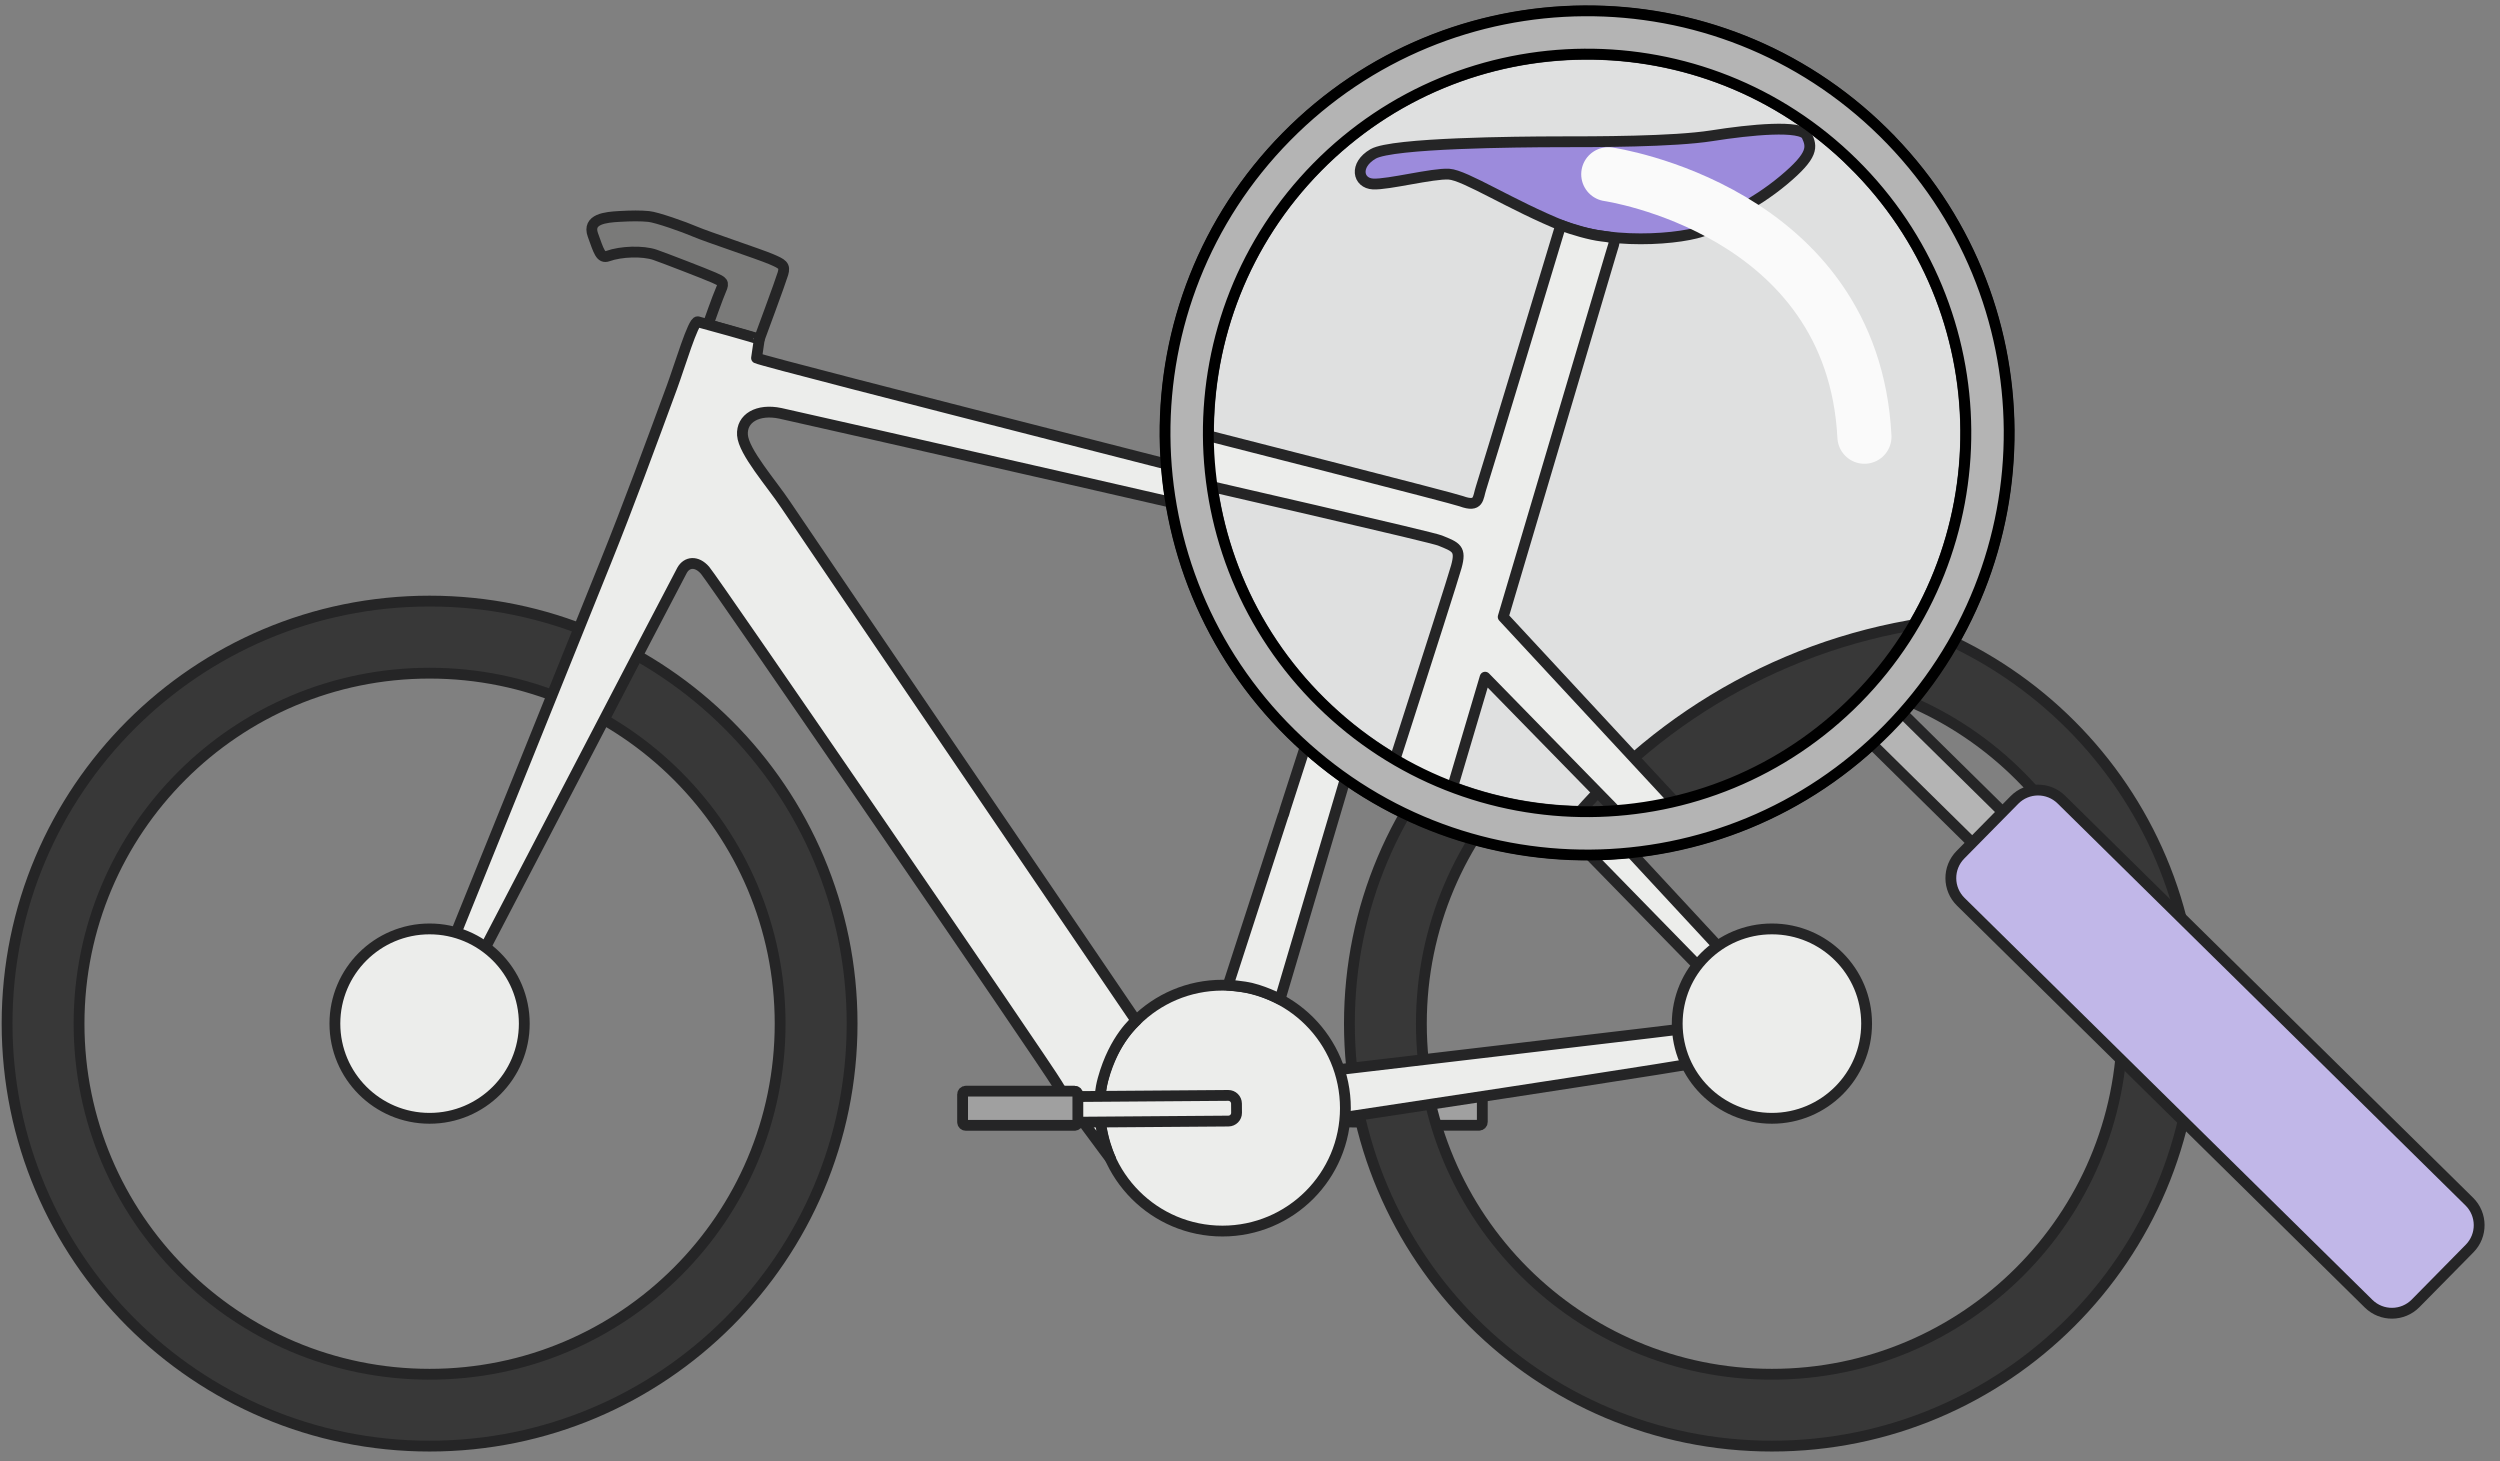 <svg width="231" height="135" viewBox="0 0 231 135" fill="none" xmlns="http://www.w3.org/2000/svg">
<rect x="0" y="0" width="231" height="135" fill="#808080" stroke="none"/>
<path d="M127.595 103.695L112.415 103.581C111.995 103.578 111.658 103.235 111.661 102.815L111.667 101.966C111.67 101.546 112.013 101.208 112.433 101.211L127.613 101.325L127.595 103.705L127.595 103.695Z" fill="#ECEDEB" stroke="#252526" stroke-linejoin="round"/>
<path d="M126.615 103.973H136.665C136.831 103.973 136.965 103.838 136.965 103.673V101.113C136.965 100.947 136.831 100.813 136.665 100.813H126.615C126.449 100.813 126.315 100.947 126.315 101.113V103.673C126.315 103.838 126.449 103.973 126.615 103.973Z" fill="#A0A0A0" stroke="#252526" stroke-linejoin="round"/>
<path d="M39.694 55.541C18.134 55.541 0.654 73.021 0.654 94.581C0.654 116.141 18.134 133.621 39.694 133.621C61.254 133.621 78.734 116.141 78.734 94.581C78.734 73.021 61.254 55.541 39.694 55.541ZM39.694 126.981C21.804 126.981 7.304 112.481 7.304 94.591C7.304 76.701 21.804 62.201 39.694 62.201C57.584 62.201 72.084 76.701 72.084 94.591C72.084 112.481 57.584 126.981 39.694 126.981Z" fill="#383838" stroke="#252526" stroke-linejoin="round"/>
<path d="M163.725 55.541C142.165 55.541 124.685 73.021 124.685 94.581C124.685 116.141 142.165 133.621 163.725 133.621C185.285 133.621 202.765 116.141 202.765 94.581C202.765 73.021 185.285 55.541 163.725 55.541ZM163.725 126.981C145.835 126.981 131.335 112.481 131.335 94.591C131.335 76.701 145.835 62.201 163.725 62.201C181.615 62.201 196.115 76.701 196.115 94.591C196.115 112.481 181.615 126.981 163.725 126.981Z" fill="#383838" stroke="#252526" stroke-linejoin="round"/>
<path d="M132.704 23.231C135.524 23.231 140.754 23.231 143.364 22.821C145.974 22.411 149.484 22.061 149.834 22.821C150.184 23.581 150.314 24.131 148.254 25.851C146.194 27.571 144.124 28.391 143.234 29.081C142.344 29.771 136.844 30.411 133.294 28.991C129.744 27.571 126.584 25.511 125.484 25.441C124.384 25.371 121.354 26.161 120.324 26.111C119.294 26.061 119.014 24.821 120.324 24.061C121.634 23.301 130.294 23.241 132.704 23.231Z" fill="#9C8BDC" stroke="#252526" stroke-linejoin="round"/>
<path d="M117.964 99.512C117.964 99.512 158.084 94.792 159.424 94.592C160.764 94.392 161.544 95.202 161.654 95.802C161.764 96.402 161.434 97.182 160.094 97.622C158.754 98.072 118.634 104.082 118.634 104.082L117.964 99.512Z" fill="#ECEDEB" stroke="#252526" stroke-linejoin="round"/>
<path d="M70.144 31.372C70.144 31.372 72.124 26.032 72.344 25.282C72.564 24.532 72.294 24.392 71.244 23.942C70.194 23.492 65.284 21.862 64.244 21.412C63.204 20.962 60.674 20.072 59.934 20.002C59.194 19.932 58.374 19.932 57.184 20.002C55.994 20.072 54.244 20.222 54.784 21.712C55.324 23.202 55.494 23.902 56.164 23.662C57.384 23.222 59.394 23.162 60.514 23.542C61.404 23.852 65.134 25.292 65.954 25.652C66.774 26.012 66.924 26.092 66.624 26.762C66.324 27.432 65.424 29.992 65.424 29.992L70.144 31.362V31.372Z" fill="#7A7A79" stroke="#252526" stroke-linejoin="round"/>
<path d="M112.955 113.751C119.229 113.751 124.315 108.665 124.315 102.391C124.315 96.117 119.229 91.031 112.955 91.031C106.681 91.031 101.595 96.117 101.595 102.391C101.595 108.665 106.681 113.751 112.955 113.751Z" fill="#ECEDEB" stroke="#252526" stroke-linejoin="round"/>
<path d="M164.435 93.592C163.935 93.022 134.215 60.992 129.175 55.562C133.015 42.582 136.495 30.882 136.495 30.882C136.825 29.772 136.955 29.772 135.885 29.652C135.075 29.562 133.935 29.212 133.095 28.902C132.765 30.012 127.895 46.122 127.675 46.792C127.455 47.462 127.565 48.132 126.335 47.682C125.105 47.232 70.795 33.532 69.905 33.082C69.905 33.082 70.025 32.312 70.155 31.362C70.165 31.282 64.855 29.832 64.475 29.732C64.055 29.622 62.825 33.762 62.095 35.752C60.155 41.022 58.055 46.742 55.955 51.952C53.515 58.002 51.085 64.042 48.645 70.092C46.595 75.162 44.555 80.232 42.495 85.302C41.575 87.582 40.725 89.912 39.705 92.152C38.785 94.162 38.235 95.382 38.955 95.772C39.525 96.082 40.185 96.462 41.185 94.582C42.185 92.702 62.585 53.472 63.025 52.692C63.465 51.912 64.365 51.802 65.145 52.692C65.925 53.582 96.795 98.612 97.685 100.172C98.575 101.732 102.625 107.092 102.625 107.092C102.625 107.092 100.885 103.502 101.925 99.712C102.965 95.922 104.975 94.312 104.975 94.312C104.975 94.312 73.955 48.672 72.615 46.662C71.275 44.652 68.715 41.762 68.605 40.202C68.495 38.642 70.025 37.752 72.105 38.192C74.175 38.642 123.775 49.892 124.885 50.342C125.995 50.792 126.335 50.902 125.995 52.122C125.665 53.352 118.975 74.082 118.755 74.742C118.645 75.072 118.645 75.212 118.555 75.362L113.475 91.032C114.035 91.062 114.545 91.132 115.045 91.202C116.565 91.432 118.275 92.332 118.275 92.332C118.275 92.332 122.295 78.742 127.965 59.632C133.175 64.962 160.715 93.132 162.095 94.562C163.625 96.142 164.095 95.802 164.445 95.562C164.795 95.332 165.515 94.802 164.445 93.562L164.435 93.592Z" fill="#ECEDEB" stroke="#252526" stroke-linejoin="round"/>
<path d="M39.694 103.332C44.527 103.332 48.444 99.415 48.444 94.582C48.444 89.749 44.527 85.832 39.694 85.832C34.862 85.832 30.944 89.749 30.944 94.582C30.944 99.415 34.862 103.332 39.694 103.332Z" fill="#ECEDEB" stroke="#252526" stroke-linejoin="round"/>
<path d="M163.725 103.332C168.557 103.332 172.475 99.415 172.475 94.582C172.475 89.749 168.557 85.832 163.725 85.832C158.892 85.832 154.975 89.749 154.975 94.582C154.975 99.415 158.892 103.332 163.725 103.332Z" fill="#ECEDEB" stroke="#252526" stroke-linejoin="round"/>
<path d="M98.307 101.33L113.486 101.216C113.906 101.213 114.249 101.551 114.252 101.971L114.258 102.821C114.262 103.241 113.924 103.583 113.504 103.586L98.325 103.7L98.307 101.32L98.307 101.33Z" fill="#ECEDEB" stroke="#252526" stroke-linejoin="round"/>
<path d="M99.294 100.822H89.244C89.079 100.822 88.944 100.957 88.944 101.122V103.682C88.944 103.848 89.079 103.982 89.244 103.982H99.294C99.46 103.982 99.594 103.848 99.594 103.682V101.122C99.594 100.957 99.46 100.822 99.294 100.822Z" fill="#A0A0A0" stroke="#252526" stroke-linejoin="round"/>
<path d="M172.604 13.662C187.154 28.002 187.324 51.422 172.984 65.962C158.654 80.502 135.234 80.672 120.684 66.332C106.144 52.002 105.974 28.582 120.304 14.042C134.644 -0.508 158.064 -0.678 172.604 13.652V13.662Z" fill="#DFE0E0" stroke="#252526" stroke-width="5" stroke-miterlimit="10"/>
<mask id="mask0_3526_62204" style="mask-type:luminance" maskUnits="userSpaceOnUse" x="110" y="3" width="75" height="74">
<path d="M173.474 13.662C188.024 28.002 188.194 51.422 173.854 65.962C159.524 80.502 136.104 80.672 121.554 66.332C107.014 52.002 106.844 28.582 121.174 14.042C135.514 -0.508 158.934 -0.678 173.474 13.652V13.662Z" fill="white"/>
</mask>
<g mask="url(#mask0_3526_62204)">
<path d="M185.825 56.973C156.535 56.973 132.795 80.713 132.795 110.003C132.795 139.293 156.535 163.033 185.825 163.033C215.115 163.033 238.855 139.293 238.855 110.003C238.855 80.713 215.115 56.973 185.825 56.973ZM185.825 154.003C161.525 154.003 141.825 134.303 141.825 110.003C141.825 85.703 161.525 66.003 185.825 66.003C210.125 66.003 229.825 85.703 229.825 110.003C229.825 134.303 210.125 154.003 185.825 154.003Z" fill="#383838" stroke="#252526" stroke-linejoin="round"/>
<path d="M143.694 13.102C147.524 13.102 154.624 13.102 158.174 12.542C161.724 11.982 166.484 11.512 166.954 12.542C167.424 13.572 167.604 14.312 164.804 16.652C162.004 18.992 159.194 20.112 157.984 21.042C156.774 21.972 149.304 22.842 144.494 20.912C139.674 18.982 135.384 16.182 133.884 16.092C132.384 16.002 128.274 17.072 126.874 17.002C125.474 16.932 125.104 15.252 126.874 14.222C128.644 13.192 140.424 13.112 143.694 13.102Z" fill="#9C8BDC" stroke="#252526" stroke-linejoin="round"/>
<path d="M186.785 108.663C186.105 107.883 145.735 64.383 138.895 57.003C144.115 39.373 148.835 23.483 148.835 23.483C149.285 21.973 149.465 21.983 148.005 21.813C146.915 21.683 145.365 21.223 144.215 20.803C143.765 22.313 137.155 44.193 136.845 45.103C136.545 46.013 136.695 46.923 135.025 46.313C133.355 45.703 59.595 27.093 58.385 26.483C58.385 26.483 58.555 25.443 58.725 24.153C58.735 24.043 51.525 22.073 51.015 21.943C50.445 21.793 48.775 27.423 47.785 30.113C45.155 37.273 42.295 45.043 39.445 52.113C36.135 60.323 32.825 68.533 29.515 76.753C26.735 83.643 23.955 90.533 21.165 97.413C19.915 100.503 18.755 103.673 17.365 106.713C16.115 109.433 15.365 111.103 16.345 111.633C17.125 112.053 18.015 112.563 19.375 110.013C20.735 107.463 48.435 54.183 49.045 53.123C49.655 52.063 50.865 51.913 51.925 53.123C52.985 54.333 94.915 115.483 96.125 117.603C97.335 119.723 102.825 127.003 102.825 127.003C102.825 127.003 100.465 122.123 101.875 116.983C103.285 111.843 106.015 109.653 106.015 109.653C106.015 109.653 63.885 47.663 62.065 44.943C60.245 42.223 56.765 38.283 56.615 36.163C56.465 34.043 58.545 32.833 61.365 33.443C64.185 34.053 131.545 49.333 133.055 49.943C134.565 50.553 135.025 50.703 134.565 52.363C134.115 54.033 125.025 82.183 124.725 83.093C124.575 83.533 124.575 83.733 124.445 83.933L117.545 105.223C118.305 105.263 119.005 105.353 119.675 105.453C121.745 105.763 124.065 106.983 124.065 106.983C124.065 106.983 129.535 88.533 137.225 62.573C144.295 69.813 181.705 108.073 183.575 110.013C185.645 112.163 186.285 111.693 186.765 111.373C187.245 111.053 188.215 110.333 186.765 108.663H186.785Z" fill="#ECEDEB" stroke="#252526" stroke-linejoin="round"/>
</g>
<path d="M174.918 65.049L172.11 67.898L196.32 91.756L199.128 88.907L174.918 65.049Z" fill="#B4B4B4" stroke="#252526" stroke-miterlimit="10"/>
<path d="M186.132 73.917L181.141 78.981C179.951 80.189 179.965 82.133 181.173 83.323L218.859 120.461C220.067 121.651 222.011 121.636 223.201 120.429L228.191 115.364C229.381 114.157 229.367 112.213 228.159 111.023L190.473 73.885C189.266 72.695 187.322 72.709 186.132 73.917Z" fill="#C1B7E8" stroke="#252526" stroke-miterlimit="10"/>
<path d="M148.604 16.102C148.604 16.102 171.194 19.342 172.274 40.352" stroke="#FAFAFA" stroke-width="5" stroke-linecap="round" stroke-linejoin="round"/>
<path d="M174.024 12.222C158.684 -2.898 133.984 -2.718 118.864 12.632C103.754 27.962 103.934 52.662 119.264 67.772C134.614 82.902 159.304 82.722 174.424 67.382C189.544 52.042 189.364 27.342 174.024 12.222ZM171.574 64.572C158.014 78.332 135.844 78.502 122.074 64.932C108.314 51.362 108.154 29.202 121.714 15.432C135.284 1.662 157.454 1.502 171.214 15.072C184.984 28.642 185.144 50.802 171.574 64.572Z" fill="#B4B4B4" stroke="black" stroke-miterlimit="10"/>
</svg>
